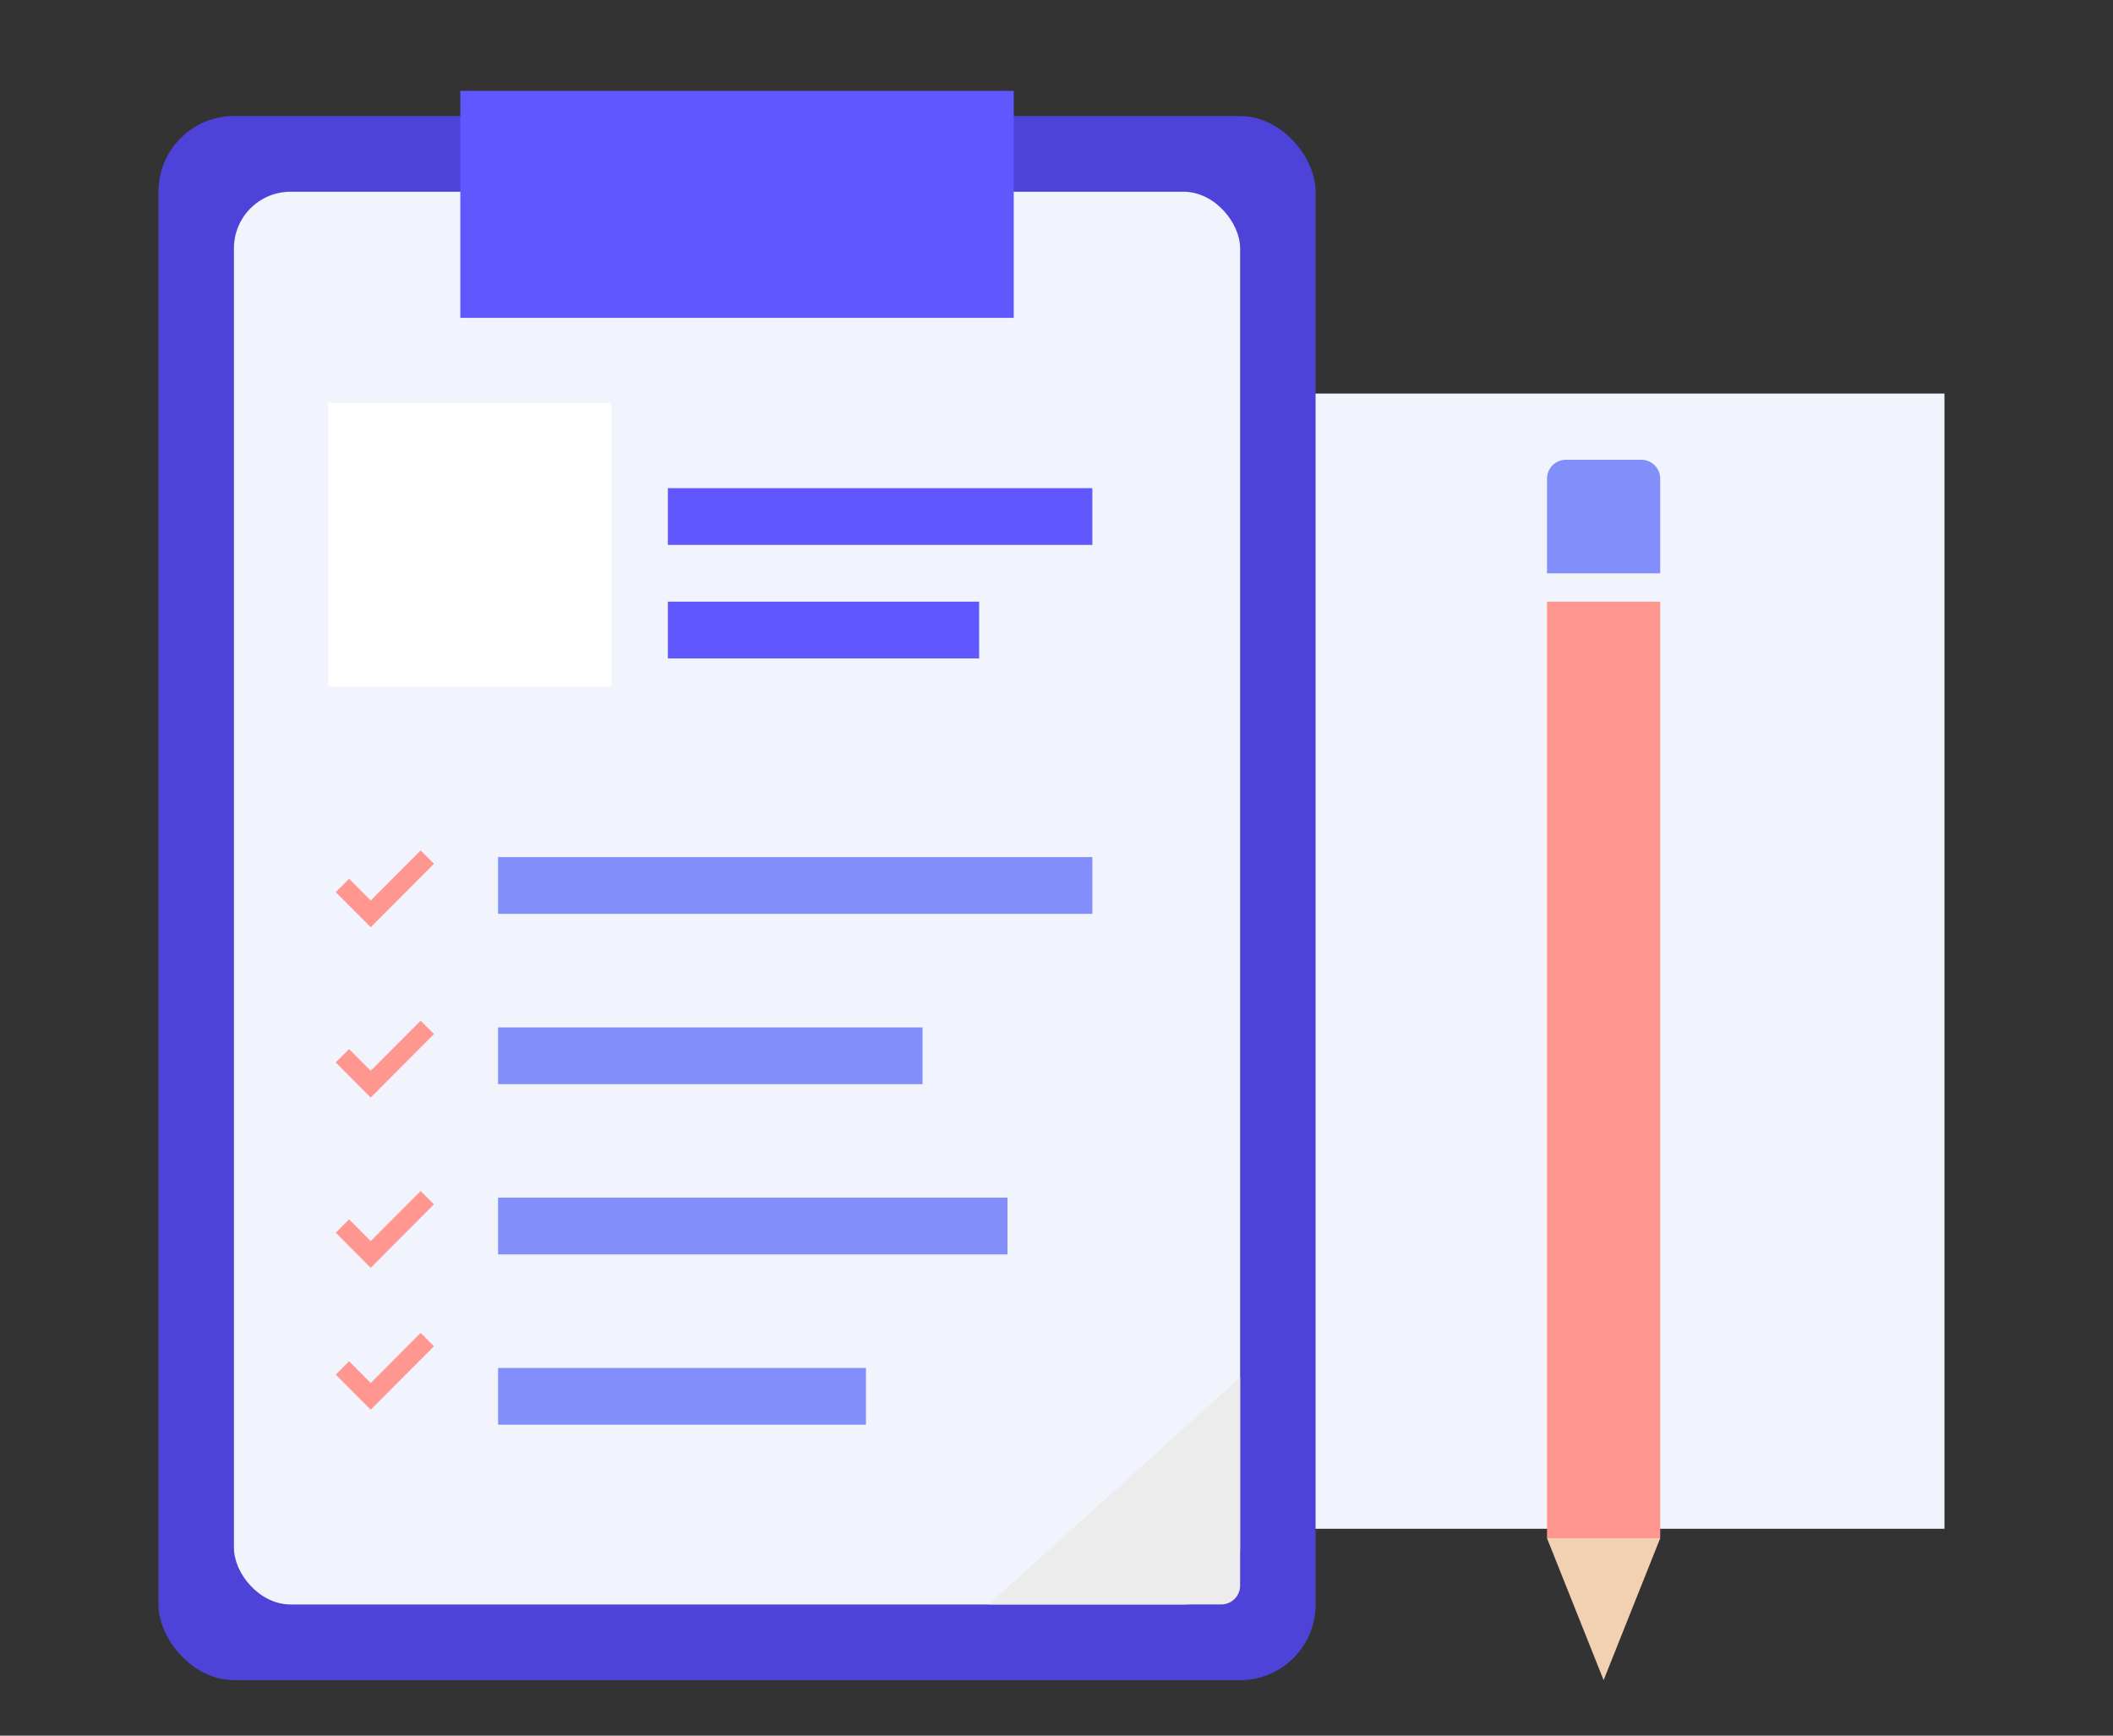<svg width="112" height="92" viewBox="0 0 112 92" fill="none" xmlns="http://www.w3.org/2000/svg">
    <rect x="0" y="0" width="112" height="92" fill="#333333" stroke="none"/>
    <rect x="44.4" y="20.861" width="58.667" height="60.174" fill="#F1F4FC" />
    <rect x="8.4" y="6.151" width="61.333" height="82.907" rx="4" fill="#4D43D8" />
    <rect x="12.4" y="10.163" width="53.333" height="74.884" rx="3" fill="#F1F4FC" />
    <path d="M65.733 73.011V84.046C65.733 84.598 65.285 85.046 64.733 85.046H52.4L65.733 73.011Z"
        fill="#ECECEC" />
    <rect x="17.4" y="21.362" width="15" height="15.044" fill="white" />
    <rect x="35.4" y="25.875" width="22.5" height="3.009" fill="#6157FF" />
    <rect x="26.4" y="45.432" width="31.5" height="3.009" fill="#828EFA" />
    <rect x="26.4" y="63.484" width="27" height="3.009" fill="#828EFA" />
    <rect x="35.4" y="31.892" width="16.5" height="3.009" fill="#6157FF" />
    <rect x="26.4" y="54.458" width="22.5" height="3.009" fill="#828EFA" />
    <rect x="26.4" y="72.51" width="19.5" height="3.009" fill="#828EFA" />
    <path d="M18.15 46.936L19.65 48.441L22.65 45.432" stroke="#FF9690" />
    <path d="M18.15 55.962L19.65 57.467L22.65 54.458" stroke="#FF9690" />
    <path d="M18.15 64.988L19.65 66.493L22.65 63.484" stroke="#FF9690" />
    <path d="M18.15 72.51L19.65 74.015L22.65 71.006" stroke="#FF9690" />
    <rect x="82" y="31.892" width="6" height="49.644" fill="#FF9690" />
    <path
        d="M82 25.371C82 24.818 82.448 24.371 83 24.371H87C87.552 24.371 88 24.818 88 25.371V30.388H82V25.371Z"
        fill="#828EFA" />
    <path d="M82 81.536H88L85 89.058L82 81.536Z" fill="#F2D0B2" />
    <rect x="24.4" y="4.814" width="29.333" height="12.035" fill="#6157FF" />
</svg>